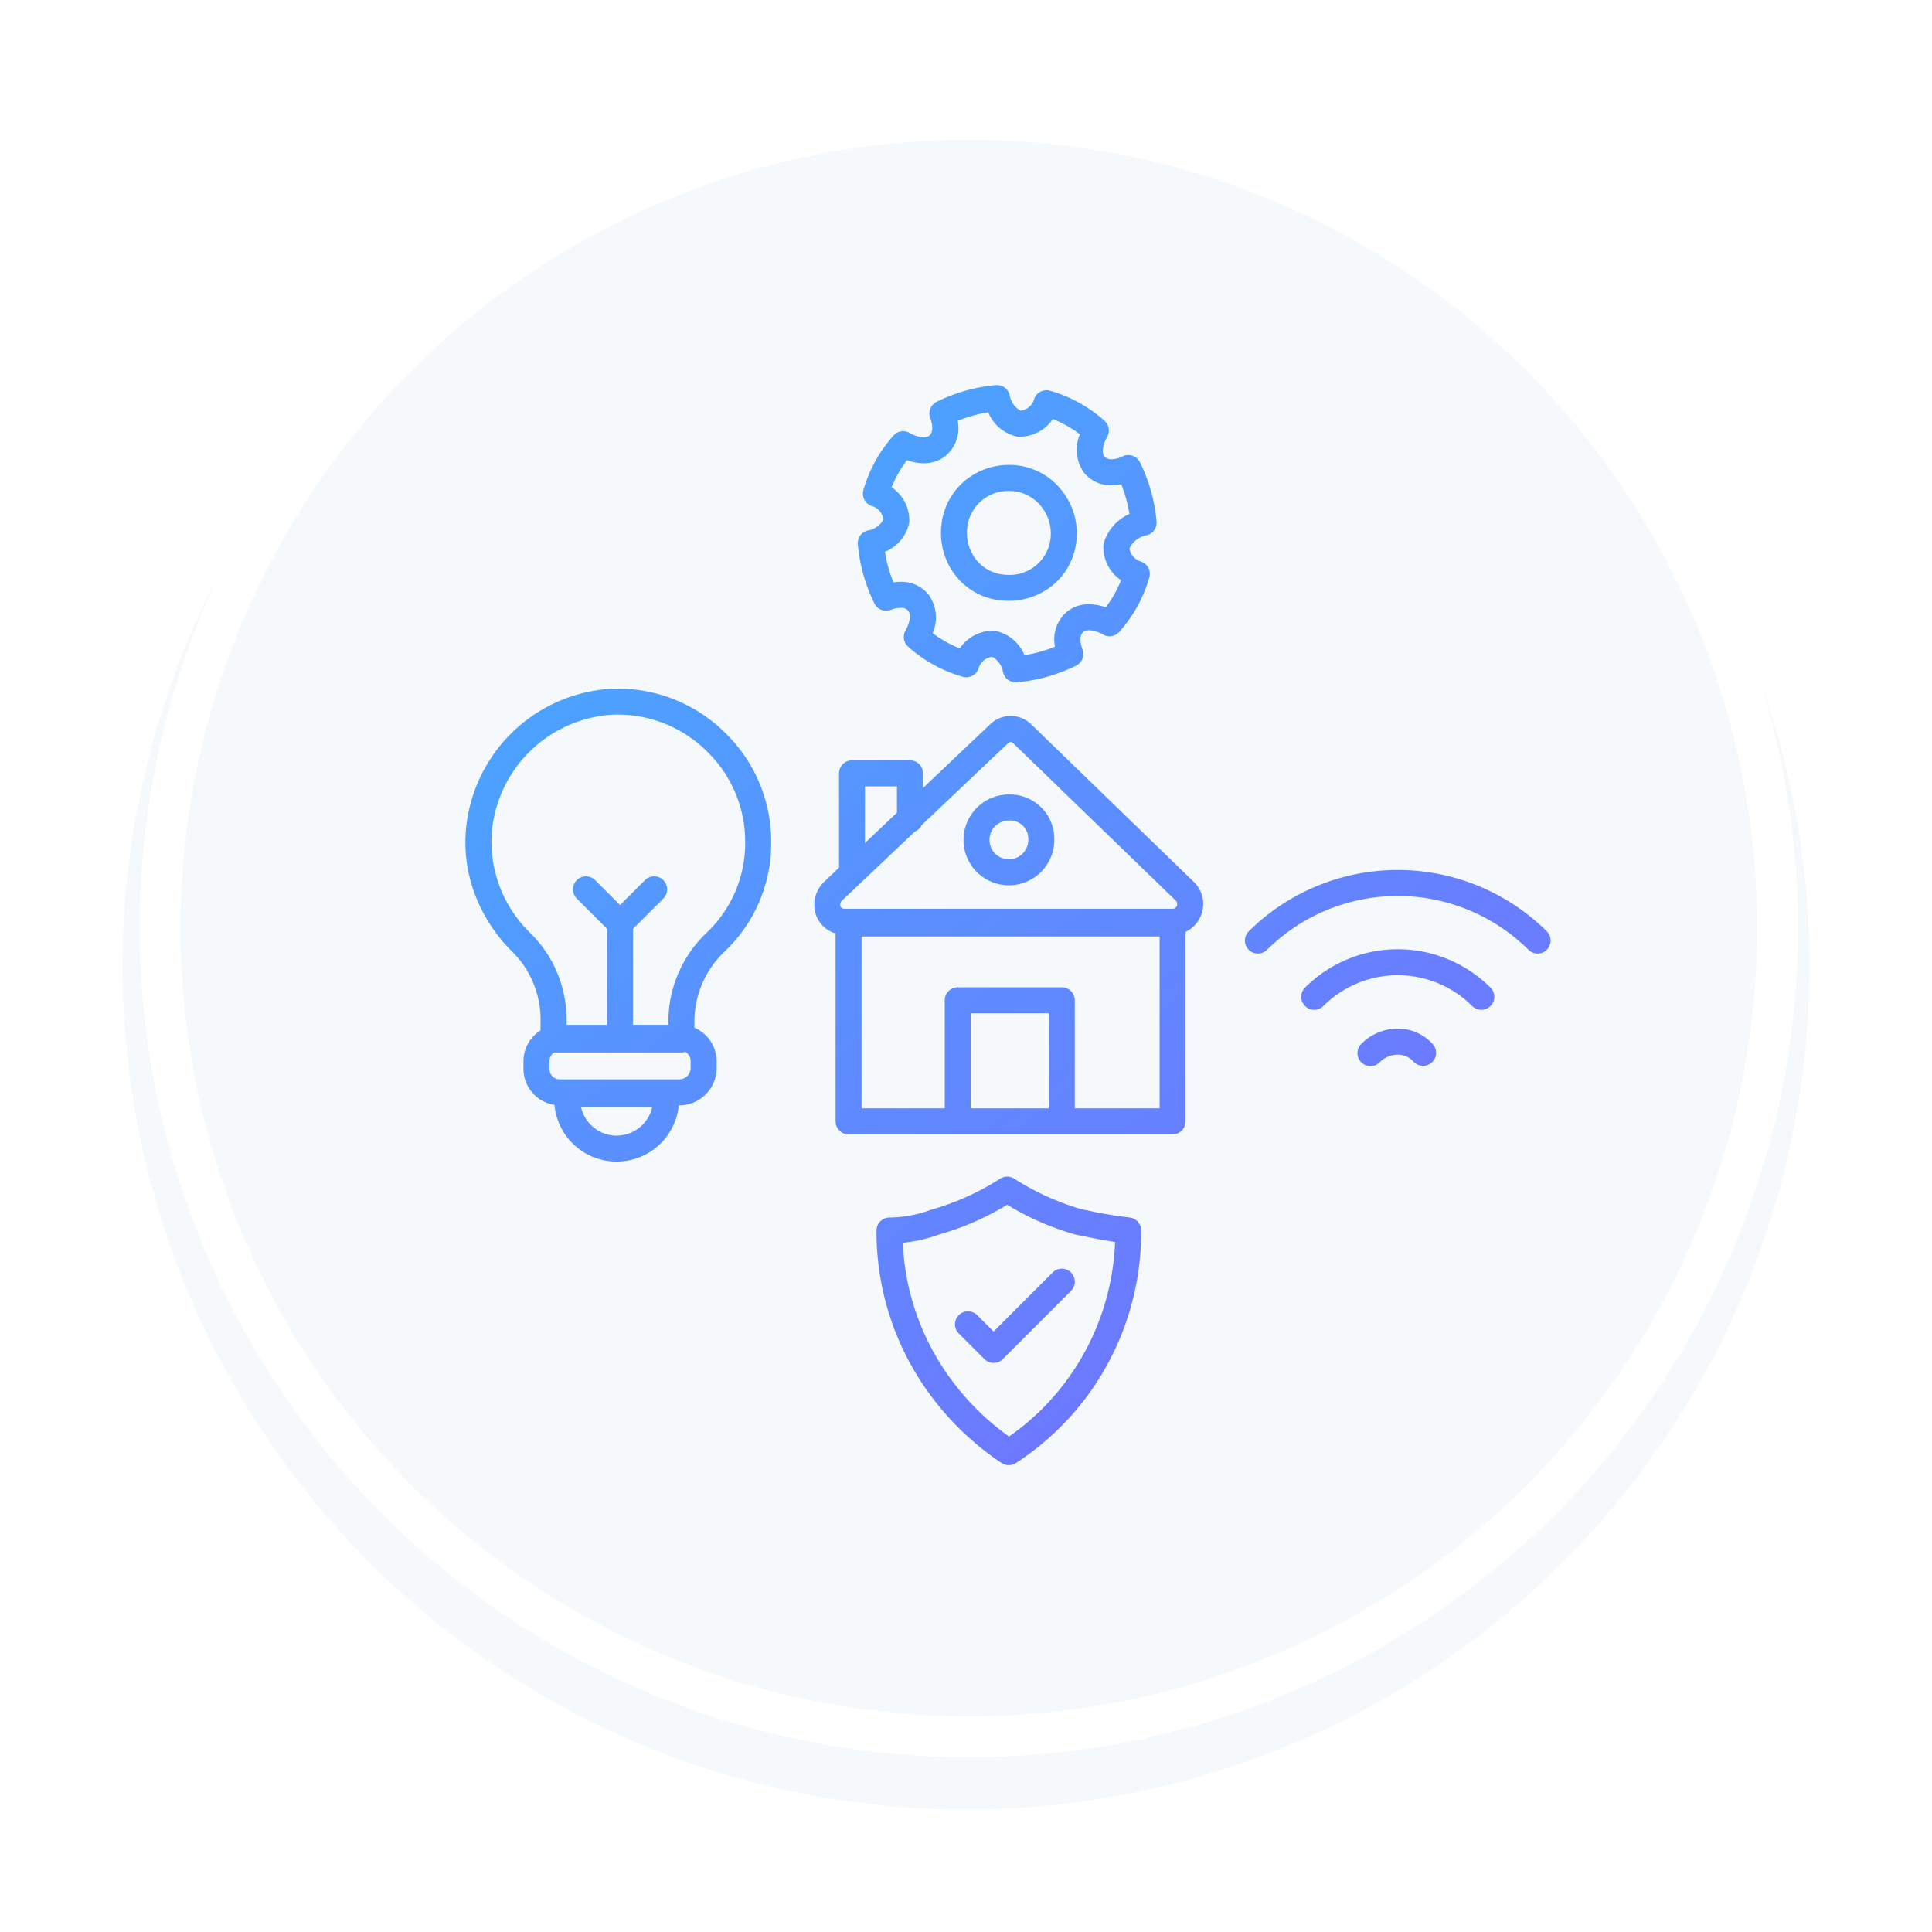 <svg xmlns="http://www.w3.org/2000/svg" xmlns:xlink="http://www.w3.org/1999/xlink" width="142" height="142" viewBox="0 0 142 142">
  <defs>
    <filter id="Ellipse_40" x="0" y="0" width="142" height="142" filterUnits="userSpaceOnUse">
      <feOffset dy="3" input="SourceAlpha"/>
      <feGaussianBlur stdDeviation="3" result="blur"/>
      <feFlood flood-opacity="0.161"/>
      <feComposite operator="in" in2="blur"/>
      <feComposite in="SourceGraphic"/>
    </filter>
    <linearGradient id="linear-gradient" x1="0.189" y1="0.05" x2="0.918" y2="0.92" gradientUnits="objectBoundingBox">
      <stop offset="0" stop-color="#48a7ff"/>
      <stop offset="1" stop-color="#746fff"/>
    </linearGradient>
  </defs>
  <g id="AI_tienich" transform="translate(-685.707 -1693.707)">
    <g id="Group_101" data-name="Group 101" transform="translate(695 1700)">
      <g transform="matrix(1, 0, 0, 1, -9.29, -6.29)" filter="url(#Ellipse_40)">
        <circle id="Ellipse_40-2" data-name="Ellipse 40" cx="62" cy="62" r="62" transform="translate(9 6)" fill="#f5f9fc"/>
      </g>
      <circle id="Ellipse_41" data-name="Ellipse 41" cx="59.44" cy="59.44" r="59.44" transform="translate(2.477 2.477)" fill="none" stroke="#fff" stroke-width="3"/>
    </g>
    <path id="Union_6" data-name="Union 6" d="M39.419,79.229a20.851,20.851,0,0,1-6.667-7.211,20.145,20.145,0,0,1-2.535-9.882.955.955,0,0,1,.956-.954,9.132,9.132,0,0,0,3.049-.568l.089-.028a18.961,18.961,0,0,0,5.012-2.271.952.952,0,0,1,1,0A18.957,18.957,0,0,0,45.3,60.578l.509.1a29.88,29.88,0,0,0,3,.5.957.957,0,0,1,.861.95v.125a20.313,20.313,0,0,1-2.534,9.82,20.1,20.1,0,0,1-6.681,7.158.956.956,0,0,1-1.045-.009ZM34.848,62.42a11.157,11.157,0,0,1-2.7.621,18.23,18.23,0,0,0,2.272,8.052,18.958,18.958,0,0,0,5.536,6.187,18.214,18.214,0,0,0,5.519-6.125,18.416,18.416,0,0,0,2.278-8.175c-.787-.115-1.537-.267-2.32-.426l-.535-.108-.058-.013a20.163,20.163,0,0,1-5.019-2.19A20.139,20.139,0,0,1,34.848,62.42Zm3.3,9.169-1.881-1.881a.955.955,0,0,1,1.351-1.351l1.206,1.206,4.338-4.34a.955.955,0,0,1,1.351,1.351L39.5,71.588a.953.953,0,0,1-1.35,0ZM6.547,52.9A2.677,2.677,0,0,1,4.27,50.226v-.5a2.685,2.685,0,0,1,1.254-2.3V46.59a7,7,0,0,0-2.1-4.967A11.844,11.844,0,0,1,.85,37.806a10.872,10.872,0,0,1-.84-4.671A11.394,11.394,0,0,1,10.695,22.318c.167-.008.329-.011.49-.011a11.217,11.217,0,0,1,7.977,3.316,11.139,11.139,0,0,1,3.314,7.929,10.96,10.96,0,0,1-3.423,8.084,7.086,7.086,0,0,0-2.217,4.955v.642a2.677,2.677,0,0,1,1.63,2.493v.5a2.748,2.748,0,0,1-2.71,2.71h-.071A4.59,4.59,0,0,1,6.547,52.9Zm4.57,2.26a2.683,2.683,0,0,0,2.617-2.1H8.5A2.682,2.682,0,0,0,11.117,55.163ZM6.181,49.725v.5a.756.756,0,0,0,.8.8h8.776a.842.842,0,0,0,.8-.8v-.5a.761.761,0,0,0-.4-.714.973.973,0,0,1-.27.04H6.518A.769.769,0,0,0,6.181,49.725ZM14.55,36.386a.954.954,0,0,1,0,1.35l-2.227,2.228v7.051h2.6V46.59a8.984,8.984,0,0,1,2.787-6.318.185.185,0,0,0,.023-.021,9.071,9.071,0,0,0,2.832-6.7,9.236,9.236,0,0,0-2.754-6.575,9.326,9.326,0,0,0-6.627-2.76c-.133,0-.271,0-.4.009a9.467,9.467,0,0,0-8.864,9,9.368,9.368,0,0,0,2.856,7.051,8.91,8.91,0,0,1,2.66,6.318v.424h2.979V39.966l-2.228-2.23a.954.954,0,0,1,1.35-1.35l1.834,1.832,1.83-1.832a.955.955,0,0,1,1.351,0ZM43.834,55.068H28.164a.956.956,0,0,1-.955-.956V40.3a2.16,2.16,0,0,1-1.4-1.254,2.329,2.329,0,0,1,.552-2.533.233.233,0,0,0,.02-.017l1.082-1.026c0-.012,0-.024,0-.036v-6.9a.956.956,0,0,1,.956-.956h4.262a.956.956,0,0,1,.954.956v1.078l4.9-4.648a2.165,2.165,0,0,1,3.088,0L53.523,36.5a.043.043,0,0,1,.012.009,2.262,2.262,0,0,1-.6,3.675V54.112a.956.956,0,0,1-.956.956Zm7.191-1.912V40.524H29.12V53.156h6.113V45.211a.955.955,0,0,1,.954-.954h7.648a.953.953,0,0,1,.954.954v7.946Zm-8.147,0v-6.99H37.142v6.99ZM27.7,37.87a.421.421,0,0,0-.132.443.341.341,0,0,0,.342.176H51.981a.325.325,0,0,0,.309-.21.359.359,0,0,0-.1-.413L40.286,26.34l-.011-.011a.264.264,0,0,0-.4,0l-.019.019-6.316,5.991a.958.958,0,0,1-.49.465Zm1.666-4.212,2.353-2.231V29.491H29.37ZM65.848,49.772a.954.954,0,0,1,0-1.35,3.78,3.78,0,0,1,2.77-1.124,3.451,3.451,0,0,1,2.506,1.164.956.956,0,0,1-1.428,1.27,1.555,1.555,0,0,0-1.134-.524,1.869,1.869,0,0,0-1.362.564.951.951,0,0,1-1.352,0Zm-4.135-4.138a.95.95,0,0,1,0-1.35,9.647,9.647,0,0,1,13.633,0,.954.954,0,0,1,0,1.35.955.955,0,0,1-1.351,0,7.741,7.741,0,0,0-10.933,0,.948.948,0,0,1-1.349,0ZM57.575,41.5a.954.954,0,0,1,0-1.351,15.557,15.557,0,0,1,21.908,0A.955.955,0,0,1,78.132,41.5a13.644,13.644,0,0,0-19.207,0,.953.953,0,0,1-1.35,0ZM36.611,33.426a3.341,3.341,0,0,1,3.338-3.337,3.263,3.263,0,0,1,3.336,3.337,3.337,3.337,0,0,1-6.674,0Zm1.911,0a1.426,1.426,0,1,0,2.853,0A1.35,1.35,0,0,0,39.949,32,1.43,1.43,0,0,0,38.521,33.426Zm1-12.3a1.587,1.587,0,0,0-.794-1.155,1.175,1.175,0,0,0-1.021.882.956.956,0,0,1-1.145.587,10.3,10.3,0,0,1-4.014-2.209.962.962,0,0,1-.2-1.194c.373-.649.388-1.213.21-1.437a.662.662,0,0,0-.574-.229,2.134,2.134,0,0,0-.727.151.955.955,0,0,1-1.19-.468A12.3,12.3,0,0,1,28.844,11.7a.951.951,0,0,1,.719-1.013,1.581,1.581,0,0,0,1.153-.795,1.168,1.168,0,0,0-.879-1.018.959.959,0,0,1-.587-1.147,10.275,10.275,0,0,1,2.209-4.013.954.954,0,0,1,1.192-.2,2.213,2.213,0,0,0,1.036.318.67.67,0,0,0,.4-.11c.392-.314.186-1.015.078-1.3a.956.956,0,0,1,.467-1.191A12.335,12.335,0,0,1,38.984,0c.03,0,.059,0,.088,0A.952.952,0,0,1,40,.723a1.59,1.59,0,0,0,.8,1.155A1.174,1.174,0,0,0,41.812,1,.957.957,0,0,1,42.958.409,10.3,10.3,0,0,1,46.97,2.618a.955.955,0,0,1,.2,1.192c-.373.651-.386,1.215-.21,1.439a.712.712,0,0,0,.543.2,1.808,1.808,0,0,0,.792-.208.957.957,0,0,1,1.283.426A12.329,12.329,0,0,1,50.8,10.02a.959.959,0,0,1-.719,1.015A1.757,1.757,0,0,0,48.808,12a1.181,1.181,0,0,0,.876.975.957.957,0,0,1,.588,1.147,10.265,10.265,0,0,1-2.21,4.013.954.954,0,0,1-1.192.2,2.216,2.216,0,0,0-1.033-.32.666.666,0,0,0-.4.112c-.394.314-.186,1.015-.078,1.3a.956.956,0,0,1-.468,1.191,12.328,12.328,0,0,1-4.353,1.225c-.028,0-.059,0-.086,0A.956.956,0,0,1,39.522,21.121Zm-.546-3.055a2.946,2.946,0,0,1,2.114,1.779,10.466,10.466,0,0,0,2.247-.625,2.663,2.663,0,0,1,.9-2.587,2.51,2.51,0,0,1,1.6-.53,3.682,3.682,0,0,1,1.231.223,8.418,8.418,0,0,0,1.122-1.993,2.948,2.948,0,0,1-1.3-2.472.981.981,0,0,1,.036-.261,3.371,3.371,0,0,1,1.881-2.133,10.38,10.38,0,0,0-.6-2.184,3.336,3.336,0,0,1-.7.076,2.529,2.529,0,0,1-2.032-.918,2.9,2.9,0,0,1-.307-2.83,8.448,8.448,0,0,0-1.992-1.121,2.952,2.952,0,0,1-2.472,1.3.858.858,0,0,1-.157-.013A2.956,2.956,0,0,1,38.429,2a10.461,10.461,0,0,0-2.244.625,2.669,2.669,0,0,1-.9,2.587,2.513,2.513,0,0,1-1.595.53,3.7,3.7,0,0,1-1.234-.225A8.484,8.484,0,0,0,31.329,7.51a2.945,2.945,0,0,1,1.3,2.472,1.088,1.088,0,0,1-.013.157,2.946,2.946,0,0,1-1.781,2.112,10.443,10.443,0,0,0,.626,2.245,3.527,3.527,0,0,1,.522-.04,2.573,2.573,0,0,1,2.064.946,2.888,2.888,0,0,1,.3,2.828,8.527,8.527,0,0,0,1.993,1.122,2.951,2.951,0,0,1,2.471-1.3A.867.867,0,0,1,38.976,18.066Zm.365-2.245a4.878,4.878,0,0,1-3.348-1.872,5.091,5.091,0,0,1-1-3.7,4.874,4.874,0,0,1,1.653-3.168A5.062,5.062,0,0,1,39.96,5.866a5.675,5.675,0,0,1,.594.032A4.9,4.9,0,0,1,43.847,7.76a5.045,5.045,0,0,1,1.061,3.706,4.885,4.885,0,0,1-1.652,3.17,5.079,5.079,0,0,1-3.319,1.217A5.677,5.677,0,0,1,39.341,15.822Zm-2.455-5.358a3.193,3.193,0,0,0,.623,2.321,2.95,2.95,0,0,0,2.042,1.138,3.283,3.283,0,0,0,.384.023,3.023,3.023,0,0,0,3.075-2.69,3.159,3.159,0,0,0-.663-2.311A3,3,0,0,0,40.338,7.8a3.564,3.564,0,0,0-.378-.021A3.02,3.02,0,0,0,36.887,10.463Z" transform="translate(719.912 1722.012)" fill="url(#linear-gradient)"/>
  </g>
</svg>
